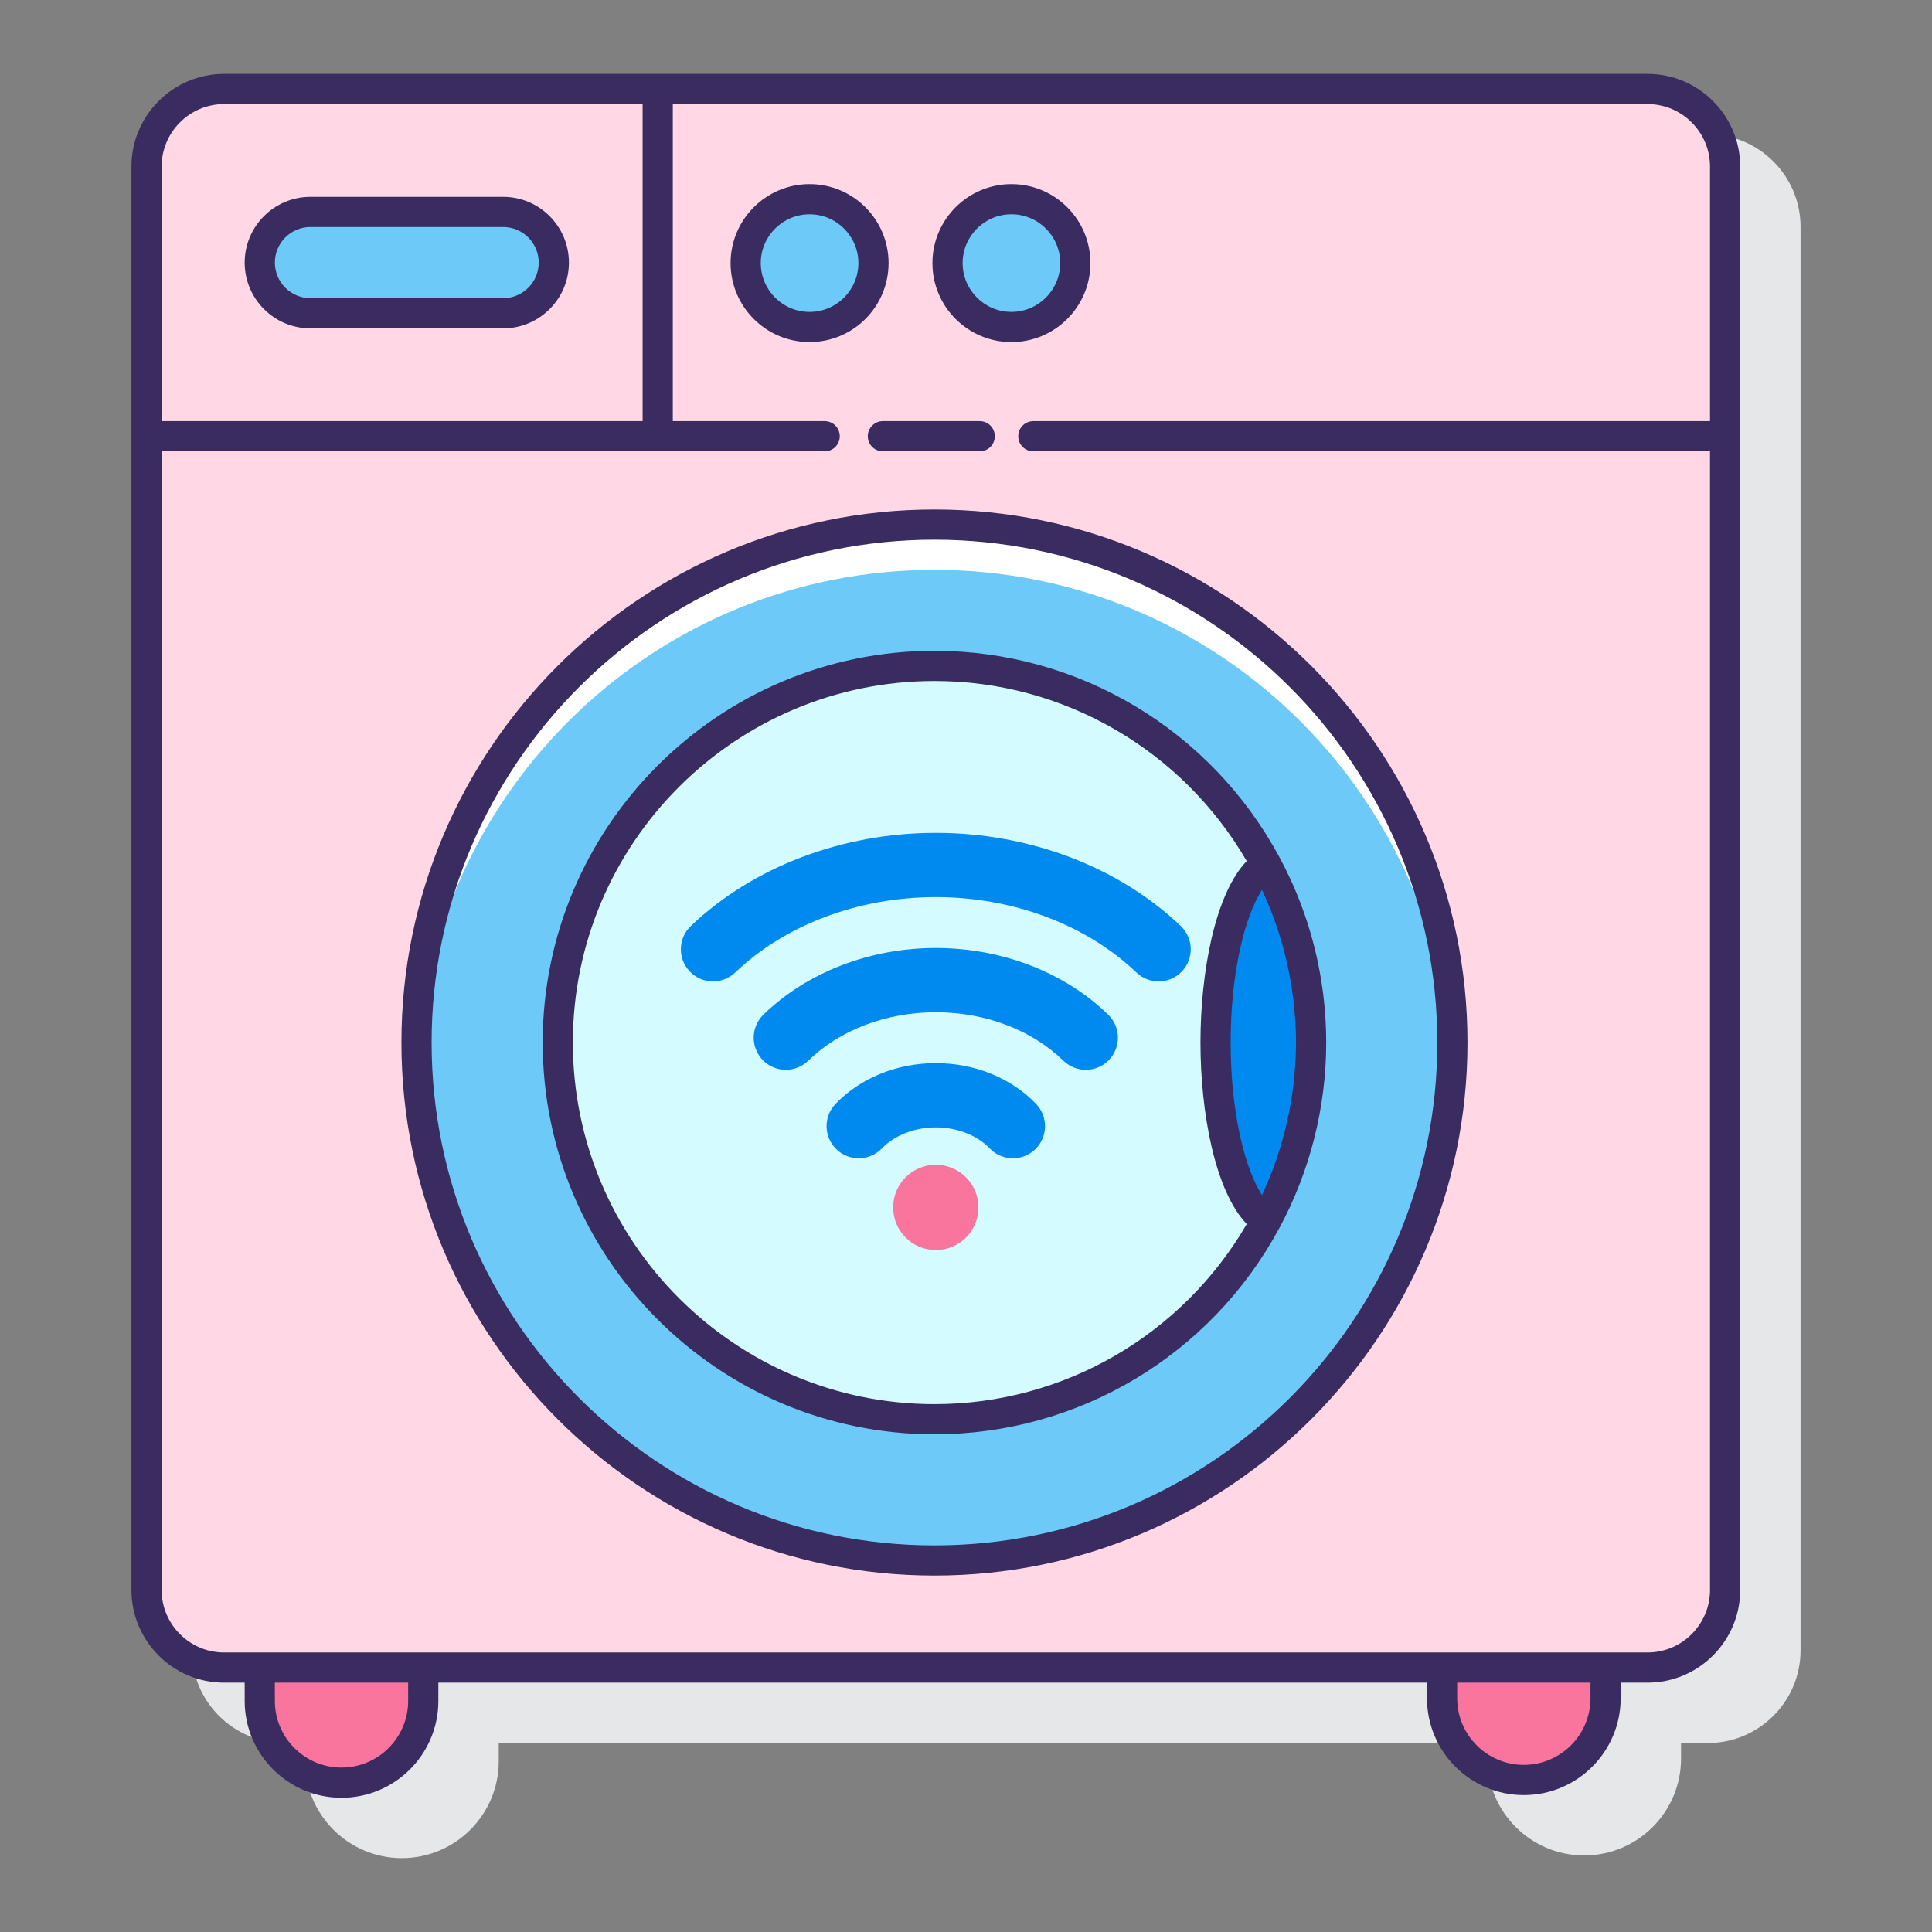 <?xml version="1.0" encoding="utf-8"?>
<!-- Generator: Adobe Illustrator 22.0.1, SVG Export Plug-In . SVG Version: 6.00 Build 0)  -->
<svg version="1.1" id="Layer_1" xmlns="http://www.w3.org/2000/svg" xmlns:xlink="http://www.w3.org/1999/xlink" x="0px" y="0px"
	 viewBox="0 0 128 128" style="enable-background:new 0 0 128 128;" xml:space="preserve">
<rect x="0" y="0" width="128" height="128" fill="#808080" stroke="none"/>
<style type="text/css">
	.st0{fill:#263238;}
	.st1{fill:#E6E7E8;}
	.st2{fill:#FFD7E5;}
	.st3{fill:#0089EF;}
	.st4{fill:#6DC9F7;}
	.st5{fill:#FA759E;}
	.st6{fill:#FFFFFF;}
	.st7{fill:#3A2C60;}
	.st8{fill:#D4FBFF;}
</style>
<g>
	<path class="st1" d="M113.151,8.895H18.849c-3.387,0-6.142,2.755-6.142,6.141v94.303c0,3.386,2.755,6.141,6.142,6.141h1.361v1.211
		c0,3.537,2.878,6.415,6.416,6.415s6.416-2.878,6.416-6.415v-1.211h65.5v1.033c0,3.538,2.878,6.416,6.415,6.416
		c3.538,0,6.416-2.878,6.416-6.416v-1.033h1.778c3.386,0,6.141-2.755,6.141-6.141V15.036C119.292,11.65,116.537,8.895,113.151,8.895
		z"/>
	<g>
		<g>
			<g>
				<g>
					<path class="st5" d="M95.542,110.48v2.033c0,2.979,2.437,5.415,5.415,5.415h0c2.978,0,5.415-2.437,5.415-5.415v-2.033H95.542z"
						/>
					<path class="st5" d="M17.211,110.48v2.21c0,2.978,2.437,5.415,5.415,5.415h0c2.978,0,5.415-2.437,5.415-5.415v-2.21H17.211z"/>
					<path class="st2" d="M109.151,110.48H14.849c-2.828,0-5.141-2.314-5.141-5.141V11.036c0-2.828,2.314-5.141,5.141-5.141h94.302
						c2.828,0,5.141,2.314,5.141,5.141v94.302C114.292,108.166,111.979,110.48,109.151,110.48z"/>
					<path class="st6" d="M61.907,34.754c-18.95,0-34.31,15.37-34.31,34.32c0,0.5,0.01,1,0.03,1.5
						c0.79,18.26,15.83,32.81,34.28,32.81s33.5-14.55,34.29-32.81c0.02-0.5,0.03-1,0.03-1.5
						C96.227,50.124,80.857,34.754,61.907,34.754z"/>
					<path class="st4" d="M96.197,70.574c-0.79,18.26-15.84,32.81-34.29,32.81s-33.49-14.55-34.28-32.81
						c0.79-18.26,15.83-32.82,34.28-32.82S95.407,52.314,96.197,70.574z"/>
					<path class="st8" d="M86.864,69.068c0,4.27-1.08,8.29-2.98,11.81c-4.21,7.82-12.48,13.15-21.97,13.15
						c-13.77,0-24.96-11.2-24.96-24.96s11.19-24.95,24.96-24.95c9.49,0,17.76,5.33,21.97,13.15
						C85.784,60.778,86.864,64.798,86.864,69.068z"/>
					<path class="st4" d="M33.335,14.041H20.567c-1.846,0-3.357,1.51-3.357,3.357s1.511,3.357,3.357,3.357h12.767
						c1.846,0,3.357-1.51,3.357-3.357S35.181,14.041,33.335,14.041z"/>
					<path class="st4" d="M53.637,13.197c-2.338,0-4.234,1.896-4.234,4.234s1.896,4.234,4.234,4.234
						c2.338,0,4.234-1.896,4.234-4.234S55.975,13.197,53.637,13.197z"/>
					<circle class="st4" cx="67.009" cy="17.431" r="4.234"/>
				</g>
			</g>
			<g>
				<path class="st3" d="M86.864,69.068c0,4.27-1.08,8.29-2.98,11.81c-1.92-1.17-3.35-6.01-3.35-11.81s1.43-10.64,3.35-11.8
					C85.784,60.778,86.864,64.798,86.864,69.068z"/>
				<g>
					<path class="st7" d="M109.151,4.895H14.849c-3.386,0-6.141,2.755-6.141,6.142v94.302c0,3.387,2.755,6.142,6.141,6.142h1.362
						v1.211c0,3.537,2.878,6.415,6.415,6.415c3.538,0,6.416-2.878,6.416-6.415v-1.211h65.5v1.033c0,3.537,2.878,6.415,6.416,6.415
						c3.537,0,6.415-2.878,6.415-6.415v-1.033h1.778c3.387,0,6.142-2.755,6.142-6.142V11.036
						C115.293,7.65,112.538,4.895,109.151,4.895z M14.849,6.895h27.726v21.007H10.708V11.036
						C10.708,8.752,12.566,6.895,14.849,6.895z M27.041,112.691c0,2.435-1.981,4.415-4.416,4.415s-4.415-1.98-4.415-4.415v-1.211
						h8.831V112.691z M105.373,112.513c0,2.435-1.98,4.415-4.415,4.415s-4.416-1.98-4.416-4.415v-1.033h8.831V112.513z
						 M109.151,109.48h-2.778H95.542h-67.5H17.211h-2.362c-2.283,0-4.141-1.858-4.141-4.142V29.902h43.929c0.552,0,1-0.447,1-1
						s-0.448-1-1-1H44.575V6.895h64.576c2.283,0,4.142,1.857,4.142,4.142v16.865H68.462c-0.553,0-1,0.447-1,1s0.447,1,1,1h44.831
						v75.437C113.293,107.621,111.434,109.48,109.151,109.48z"/>
					<path class="st7" d="M58.493,27.902c-0.552,0-1,0.447-1,1s0.448,1,1,1h6.417c0.552,0,1-0.447,1-1s-0.448-1-1-1H58.493z"/>
					<path class="st7" d="M61.91,33.756c-19.473,0-35.315,15.843-35.315,35.315s15.842,35.314,35.315,35.314
						s35.315-15.842,35.315-35.314S81.383,33.756,61.91,33.756z M61.91,102.386c-18.37,0-33.315-14.944-33.315-33.314
						S43.54,35.756,61.91,35.756s33.315,14.945,33.315,33.315S80.28,102.386,61.91,102.386z"/>
					<path class="st7" d="M20.567,21.755h12.768c2.402,0,4.357-1.954,4.357-4.356s-1.955-4.357-4.357-4.357H20.567
						c-2.402,0-4.356,1.955-4.356,4.357S18.165,21.755,20.567,21.755z M20.567,15.041h12.768c1.3,0,2.357,1.058,2.357,2.357
						s-1.057,2.356-2.357,2.356H20.567c-1.299,0-2.356-1.057-2.356-2.356S19.268,15.041,20.567,15.041z"/>
					<path class="st7" d="M58.871,17.431c0-2.886-2.348-5.233-5.234-5.233s-5.234,2.348-5.234,5.233
						c0,2.887,2.348,5.234,5.234,5.234S58.871,20.318,58.871,17.431z M53.637,20.665c-1.783,0-3.234-1.451-3.234-3.234
						s1.451-3.233,3.234-3.233s3.234,1.45,3.234,3.233S55.42,20.665,53.637,20.665z"/>
					<path class="st7" d="M67.009,22.665c2.887,0,5.234-2.348,5.234-5.234c0-2.886-2.348-5.233-5.234-5.233
						c-2.886,0-5.233,2.348-5.233,5.233C61.775,20.318,64.123,22.665,67.009,22.665z M67.009,14.197c1.783,0,3.234,1.45,3.234,3.233
						s-1.451,3.234-3.234,3.234c-1.783,0-3.233-1.451-3.233-3.234S65.226,14.197,67.009,14.197z"/>
					<path class="st7" d="M84.765,56.792C84.764,56.792,84.764,56.792,84.765,56.792c-4.543-8.436-13.298-13.675-22.85-13.675
						c-14.314,0-25.96,11.642-25.96,25.95c0,14.314,11.646,25.96,25.96,25.96c9.553,0,18.309-5.24,22.85-13.675
						c2.028-3.758,3.1-8.006,3.1-12.285c0-1.071-0.067-2.139-0.199-3.198c-0.331-2.647-1.068-5.235-2.185-7.649
						C85.257,57.737,85.018,57.261,84.765,56.792z M61.914,93.028c-13.211,0-23.96-10.748-23.96-23.96
						c0-13.206,10.749-23.95,23.96-23.95c8.548,0,16.393,4.555,20.685,11.931c-2.108,2.183-3.065,7.403-3.065,12.02
						c0,4.615,0.958,9.839,3.067,12.028C78.31,88.471,70.463,93.028,61.914,93.028z M85.82,70.467
						c-0.009,0.153-0.026,0.306-0.038,0.458c-0.024,0.312-0.051,0.624-0.087,0.935c-0.021,0.18-0.049,0.359-0.074,0.539
						c-0.04,0.284-0.083,0.567-0.133,0.849c-0.033,0.186-0.07,0.371-0.108,0.556c-0.056,0.275-0.116,0.55-0.181,0.823
						c-0.044,0.184-0.09,0.367-0.138,0.55c-0.073,0.276-0.152,0.549-0.234,0.822c-0.053,0.174-0.105,0.349-0.162,0.522
						c-0.094,0.287-0.197,0.571-0.302,0.854c-0.057,0.154-0.111,0.309-0.171,0.461c-0.131,0.333-0.273,0.662-0.419,0.989
						c-0.044,0.098-0.083,0.198-0.128,0.295c-0.01,0.021-0.021,0.041-0.031,0.062c-1.117-1.701-2.08-5.437-2.08-10.116
						c0-4.684,0.963-8.418,2.079-10.111c0.009,0.018,0.019,0.036,0.027,0.054c0.057,0.123,0.107,0.248,0.162,0.372
						c0.134,0.301,0.265,0.602,0.386,0.908c0.066,0.166,0.125,0.335,0.187,0.502c0.099,0.269,0.197,0.538,0.287,0.81
						c0.06,0.182,0.115,0.366,0.17,0.55c0.08,0.263,0.156,0.528,0.227,0.794c0.05,0.189,0.097,0.378,0.143,0.568
						c0.064,0.268,0.123,0.536,0.177,0.806c0.038,0.189,0.076,0.377,0.11,0.567c0.05,0.28,0.092,0.56,0.131,0.842
						c0.026,0.181,0.054,0.361,0.075,0.543c0.037,0.312,0.063,0.624,0.088,0.937c0.012,0.152,0.029,0.304,0.038,0.456
						c0.028,0.466,0.044,0.933,0.044,1.401C85.864,69.535,85.848,70.001,85.82,70.467z"/>
				</g>
			</g>
		</g>
		<g>
			<path class="st3" d="M67.108,76.739c-0.56,0-1.118-0.219-1.536-0.655c-0.836-0.872-2.171-1.392-3.572-1.392
				c-1.401,0-2.736,0.521-3.572,1.392c-0.813,0.848-2.161,0.877-3.009,0.063c-0.848-0.813-0.877-2.161-0.063-3.009
				c1.647-1.718,4.069-2.703,6.644-2.703c2.575,0,4.997,0.985,6.644,2.703c0.813,0.848,0.785,2.196-0.063,3.009
				C68.168,76.542,67.638,76.739,67.108,76.739z"/>
			<path class="st3" d="M71.937,70.878c-0.535,0-1.071-0.201-1.485-0.604c-2.094-2.04-5.175-3.21-8.452-3.21s-6.358,1.17-8.452,3.21
				c-0.842,0.82-2.189,0.803-3.009-0.039c-0.82-0.842-0.803-2.189,0.039-3.009c2.882-2.808,7.045-4.418,11.422-4.418
				c4.377,0,8.54,1.61,11.422,4.418c0.842,0.82,0.859,2.168,0.039,3.009C73.044,70.663,72.491,70.878,71.937,70.878z"/>
			<path class="st3" d="M76.762,65.02c-0.527,0-1.056-0.195-1.468-0.587c-3.333-3.175-8.179-4.997-13.294-4.997
				s-9.961,1.821-13.294,4.997c-0.851,0.811-2.198,0.778-3.009-0.073c-0.811-0.851-0.778-2.198,0.073-3.009
				C49.887,57.43,55.802,55.18,62,55.18c6.198,0,12.113,2.249,16.23,6.171c0.851,0.811,0.884,2.158,0.073,3.009
				C77.885,64.799,77.324,65.02,76.762,65.02z"/>
			<path class="st5" d="M62,77.169c-1.56,0-2.826,1.265-2.826,2.826c0,1.56,1.265,2.825,2.826,2.825s2.826-1.265,2.826-2.825
				C64.826,78.434,63.56,77.169,62,77.169z"/>
		</g>
	</g>
</g>
</svg>
